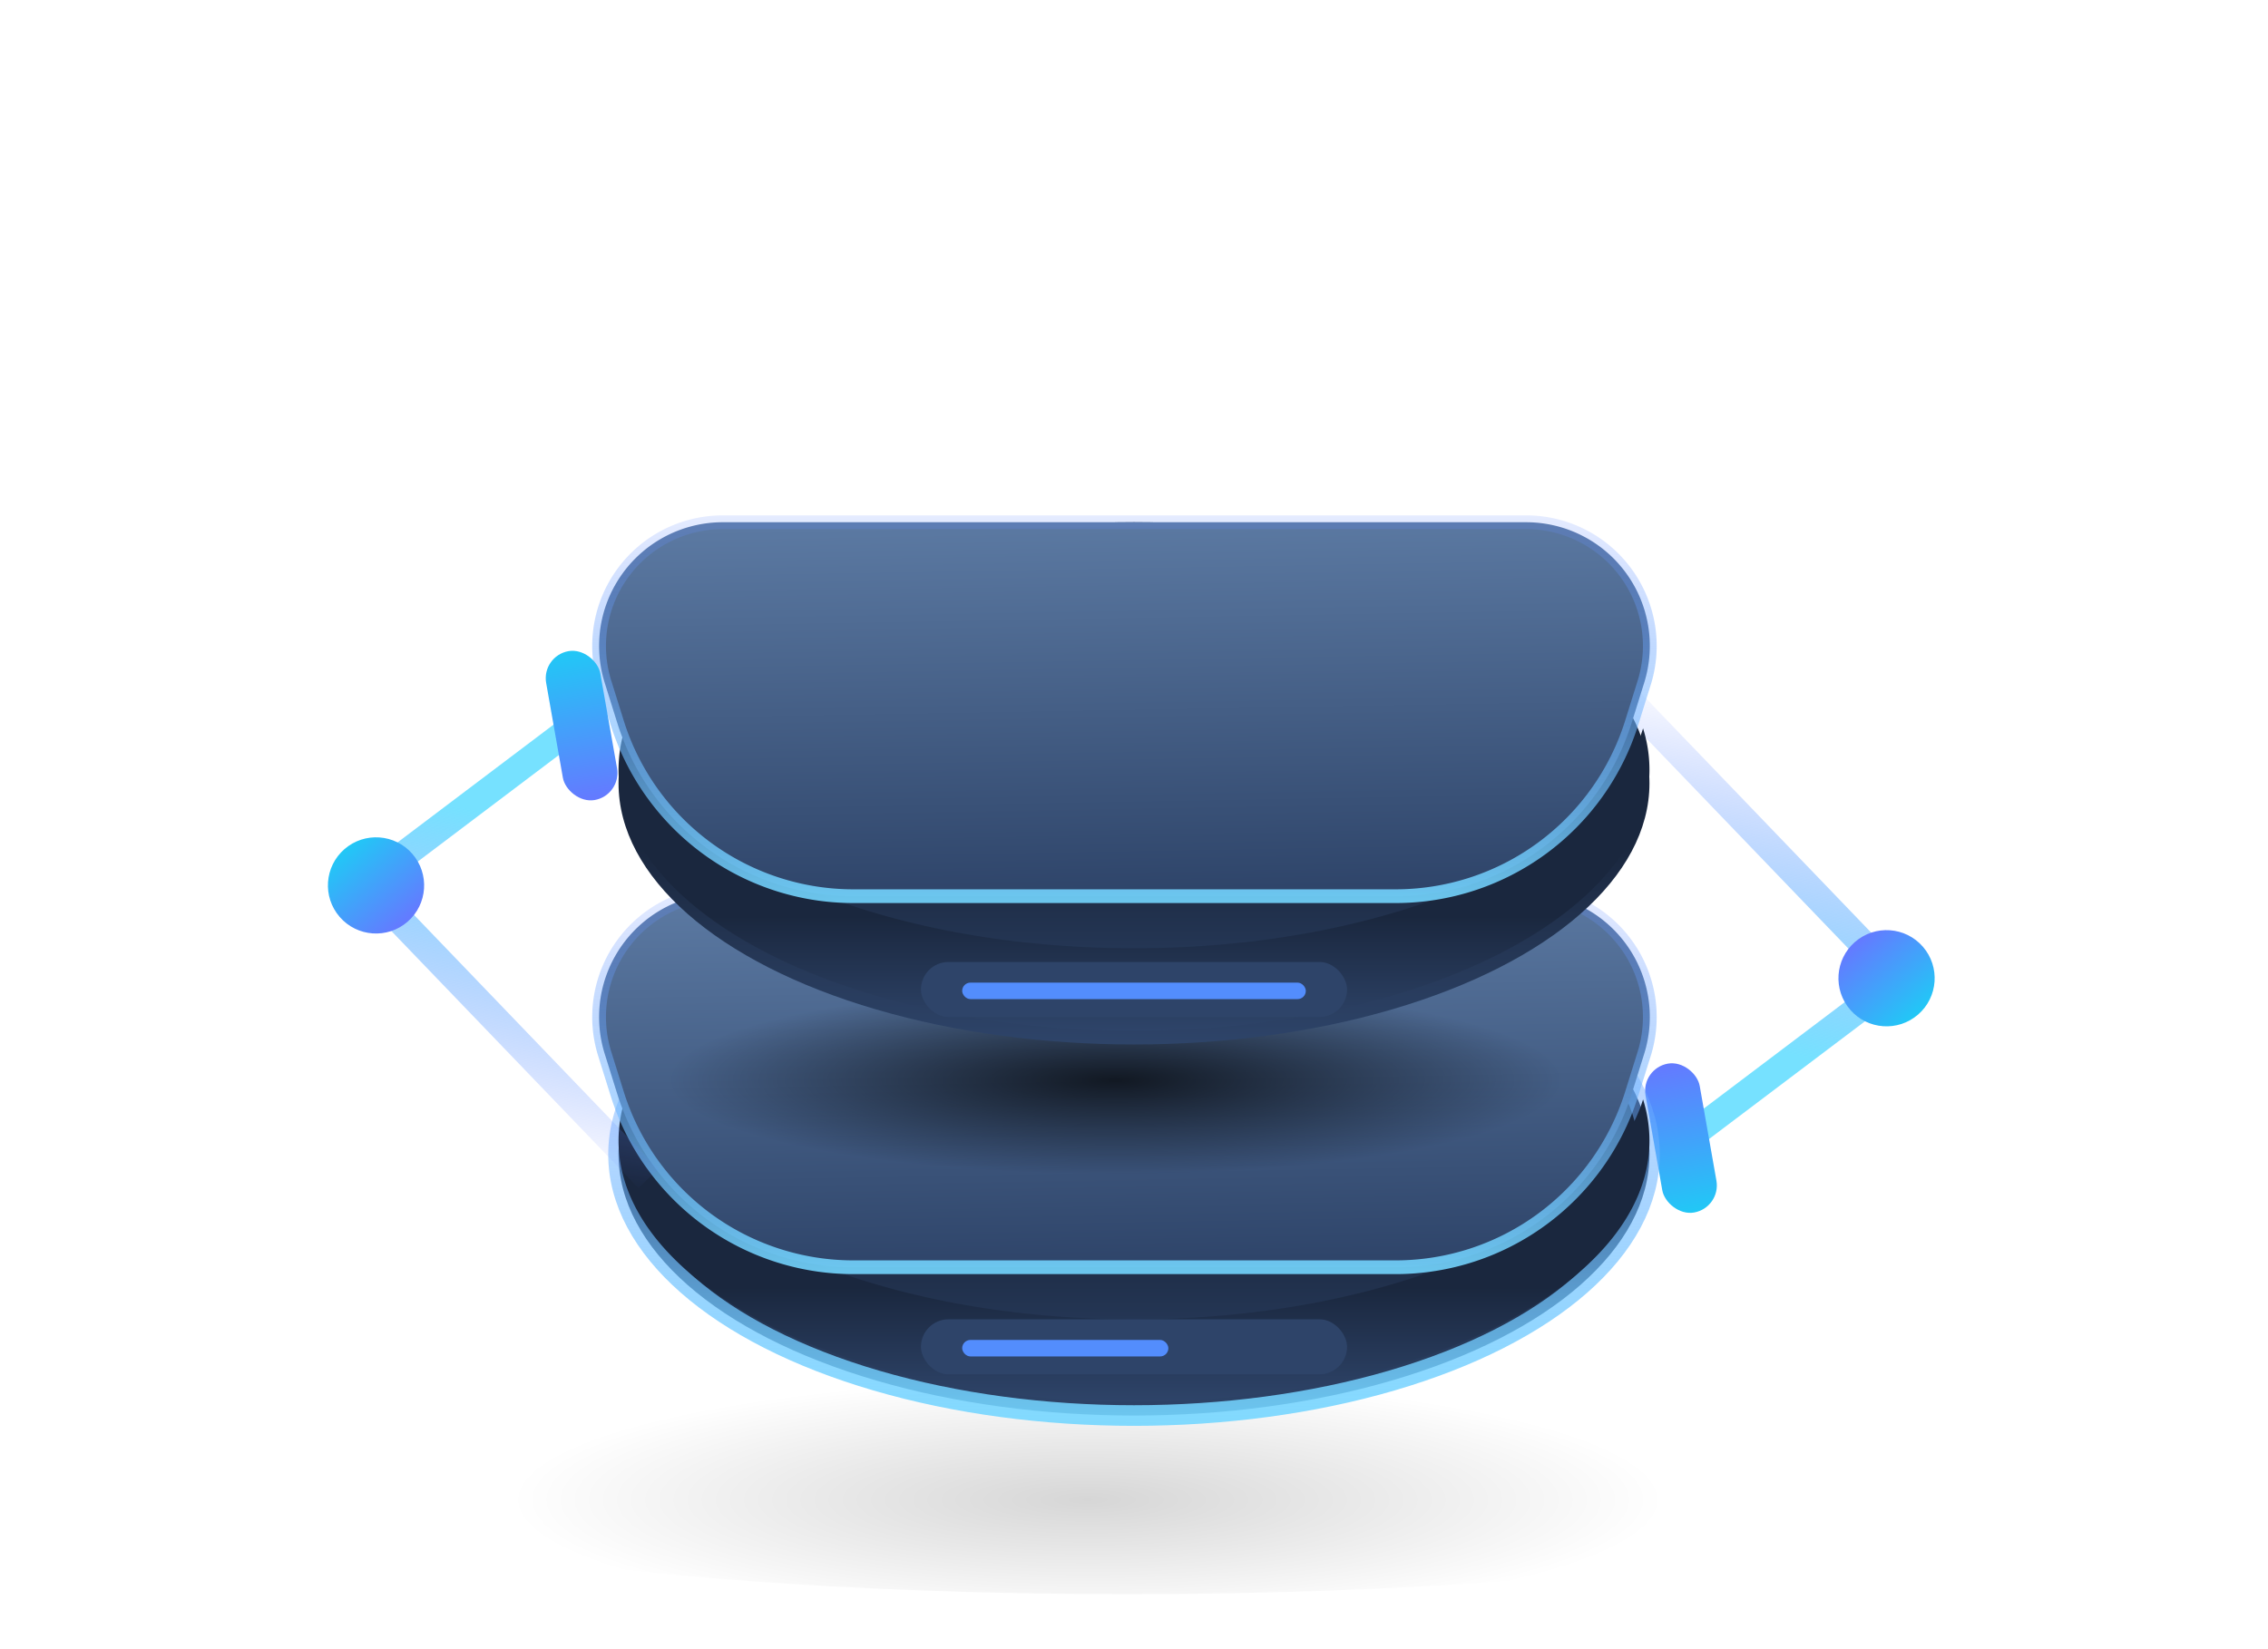 <svg xmlns="http://www.w3.org/2000/svg" width="165" height="120"><defs><linearGradient id="b" x1="34.652%" y1="13.21%" y2="100%"><stop offset="0%" stop-color="#76E1FF"/><stop offset="100%" stop-color="#637BFF" stop-opacity="0"/></linearGradient><linearGradient id="c" x1="50%" x2="50%" y1="0%" y2="97.483%"><stop offset="0%" stop-color="#21C8F6"/><stop offset="100%" stop-color="#637BFF"/></linearGradient><linearGradient id="d" x1="54.872%" x2="54.872%" y1="62.175%" y2="100%"><stop offset="0%" stop-color="#1A273E"/><stop offset="100%" stop-color="#2E4469"/></linearGradient><linearGradient id="e" x1="50%" x2="50%" y1="115.834%" y2="-26.266%"><stop offset="0%" stop-color="#76E1FF"/><stop offset="100%" stop-color="#637BFF" stop-opacity="0"/></linearGradient><linearGradient id="f" x1="51.569%" x2="56.445%" y1="0%" y2="100%"><stop offset="0%" stop-color="#5B79A2"/><stop offset="100%" stop-color="#2E4469"/></linearGradient><radialGradient id="a" cx="52.436%" cy="42.955%" r="261.826%" fx="52.436%" fy="42.955%" gradientTransform="matrix(-.138 0 0 -.211 .597 .52)"><stop offset="0%" stop-opacity=".315"/><stop offset="100%" stop-opacity="0"/></radialGradient><radialGradient id="g" cx="52.436%" cy="42.955%" r="95.596%" fx="52.436%" fy="42.955%" gradientTransform="matrix(-.378 0 0 -.211 .722 .52)"><stop offset="0%"/><stop offset="100%" stop-opacity="0"/></radialGradient></defs><g fill="none" fill-rule="evenodd" transform="translate(17 38)"><ellipse cx="65" cy="70" fill="url(#a)" opacity=".509" rx="58" ry="8" transform="rotate(-180 65 70)"/><g transform="rotate(-173 64.14 25.992)"><g transform="scale(-1 1) rotate(48 -11.505 -24.73)"><path stroke="url(#b)" stroke-width="2" d="M27.638 35.18l1.486-29.683-18.078 1.246"/><circle cx="28.599" cy="6.089" r="3.5" fill="url(#c)"/></g><rect width="4" height="11" x="18.999" y="6.829" fill="url(#c)" rx="2" transform="rotate(-17 21 12.329)"/></g><g transform="translate(17 26)"><ellipse cx="48.5" cy="20" fill="url(#d)" rx="37.5" ry="19"/><ellipse cx="48.5" cy="20" stroke="url(#e)" stroke-width="1.5" rx="37.5" ry="19"/><path fill="url(#d)" d="M11.465 16c2.839 9.068 18.34 16 37.035 16 18.696 0 34.196-6.932 37.035-16A10 10 0 0186 19c0 10.493-16.79 19-37.5 19S11 29.493 11 19a10 10 0 01.465-3z"/><path fill="url(#f)" d="M18.587 1h58.439a9 9 0 018.59 11.685l-.905 2.895a18 18 0 01-17.18 12.63H28.08A18 18 0 0110.9 15.58l-.905-2.895A9 9 0 0118.586 1z"/><ellipse cx="45" cy="17" fill="url(#g)" opacity=".744" rx="45" ry="17" style="mix-blend-mode:soft-light"/><path stroke="url(#e)" d="M18.587 1h58.439a9 9 0 018.59 11.685l-.905 2.895a18 18 0 01-17.18 12.63H28.08A18 18 0 0110.9 15.58l-.905-2.895A9 9 0 0118.586 1z"/></g><g transform="translate(25)"><ellipse cx="40.5" cy="19" fill="url(#d)" rx="37.5" ry="19"/><path fill="url(#d)" d="M3.465 15c2.839 9.068 18.34 16 37.035 16 18.696 0 34.196-6.932 37.035-16A10 10 0 0178 18c0 10.493-16.79 19-37.5 19S3 28.493 3 18a10 10 0 01.465-3z"/><path fill="url(#f)" d="M10.587 0h58.439a9 9 0 018.59 11.685l-.905 2.895a18 18 0 01-17.18 12.63H20.08A18 18 0 012.9 14.58l-.905-2.895A9 9 0 0110.586 0z"/><path stroke="url(#e)" d="M10.587 0h58.439a9 9 0 018.59 11.685l-.905 2.895a18 18 0 01-17.18 12.63H20.08A18 18 0 012.9 14.58l-.905-2.895A9 9 0 0110.586 0z"/></g><g transform="rotate(7 2.986 48.817)"><g transform="scale(-1 1) rotate(48 -11.505 -24.73)"><path stroke="url(#b)" stroke-width="2" d="M27.638 35.18l1.486-29.683-18.078 1.246"/><circle cx="28.599" cy="6.089" r="3.5" fill="url(#c)"/></g><rect width="4" height="11" x="18.999" y="6.829" fill="url(#c)" rx="2" transform="rotate(-17 21 12.329)"/></g><g transform="translate(50 32)"><rect width="31" height="4" fill="#2E4469" rx="2"/><rect width="25" height="1.2" x="3" y="1.5" fill="#538DFD" rx=".6"/></g><g transform="translate(50 58)"><rect width="31" height="4" fill="#2E4469" rx="2"/><rect width="15" height="1.2" x="3" y="1.5" fill="#538DFD" rx=".6"/></g></g></svg>